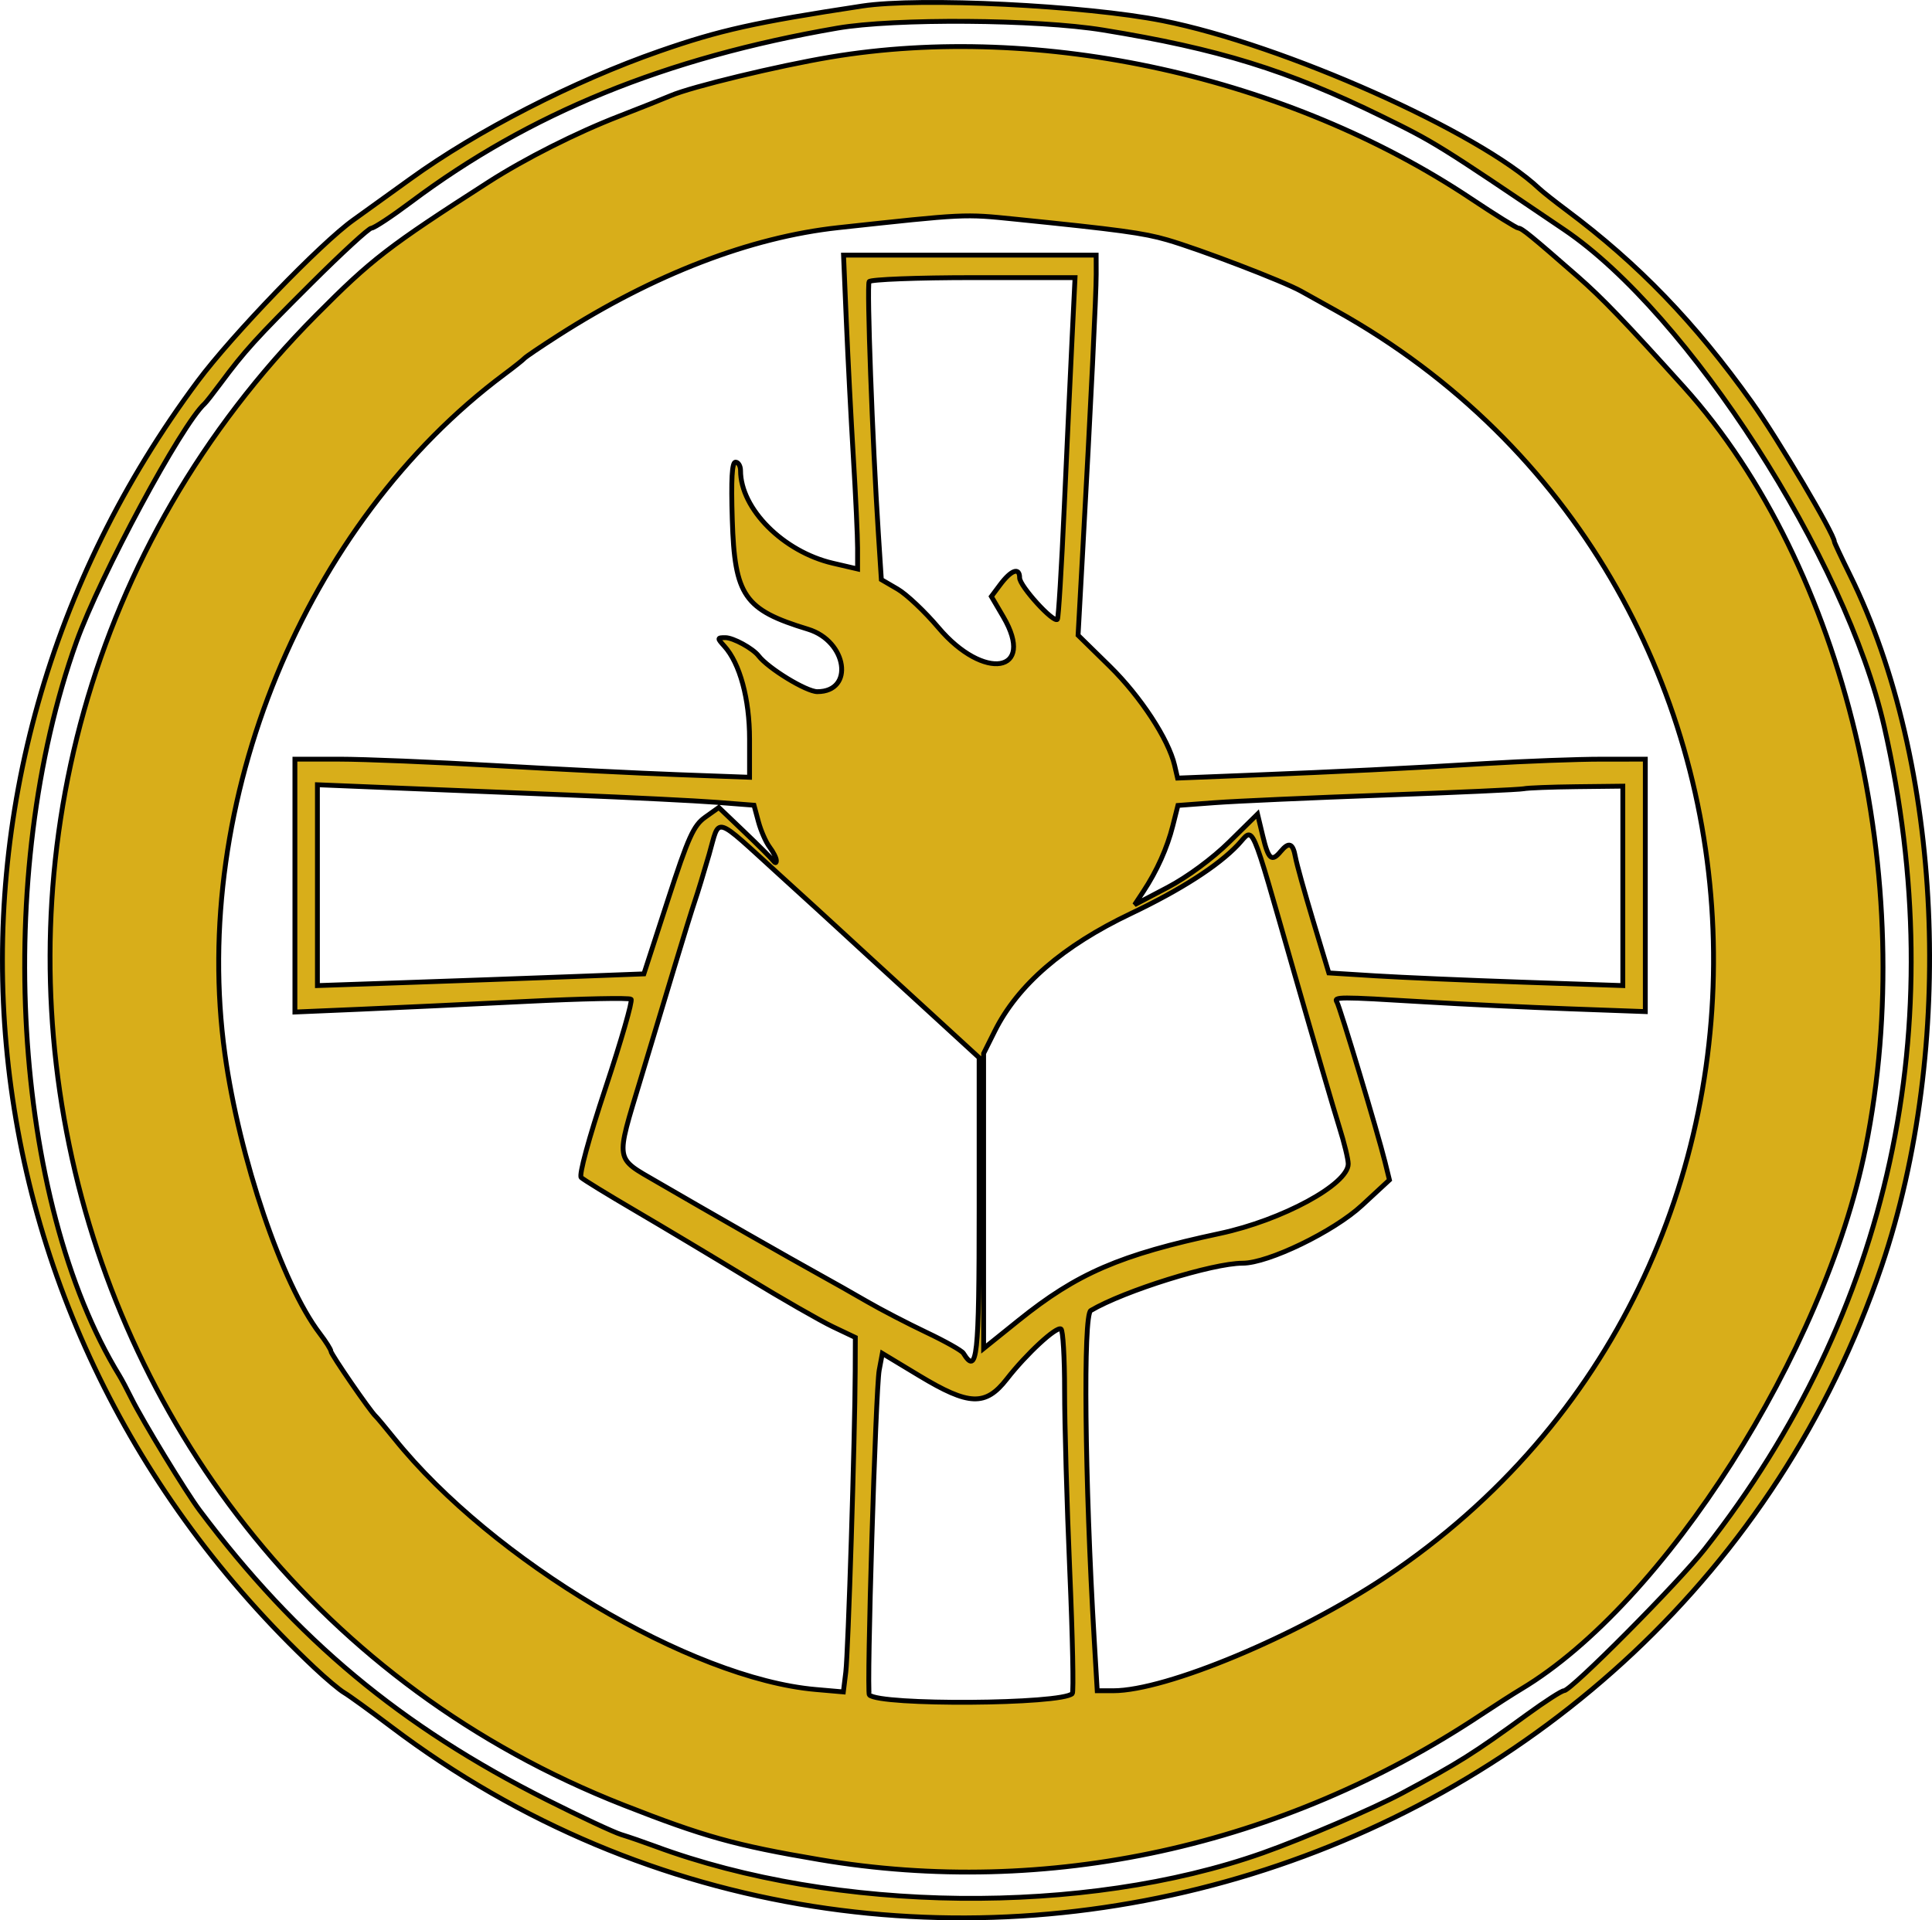 <svg xmlns="http://www.w3.org/2000/svg" id="vector" viewBox="0.45 0.29 399.26 396.93">
    <path id="path" d="M 178.605 1.538 C 156.323 4.935 149.248 6.511 136.744 10.86 C 119.116 16.993 98.953 27.34 85.18 37.323 C 81.052 40.315 75.791 44.105 73.488 45.745 C 66.747 50.549 48.457 69.498 41.322 79.072 C -20.506 162.03 -10.407 273.591 65.393 344.972 C 67.848 347.284 70.631 349.622 71.577 350.169 C 72.523 350.716 76.897 353.884 81.296 357.209 C 188.201 438.023 346.092 389.234 389.286 262.039 C 404.647 216.801 401.958 157.98 382.75 119.115 C 380.982 115.537 379.535 112.451 379.535 112.257 C 379.535 110.721 367.843 90.966 362.485 83.447 C 350.728 66.951 339.04 54.833 324.166 43.721 C 321.77 41.93 319.242 39.93 318.549 39.276 C 306.133 27.555 265.666 9.51 240.718 4.57 C 224.696 1.397 190.482 -0.273 178.605 1.538 M 228.372 6.491 C 252.268 10.378 266.527 14.796 286.047 24.358 C 296.942 29.695 297.724 30.181 323.721 47.779 C 349.364 65.138 381.925 115.712 389.836 150.471 C 403.97 212.566 391.082 271.653 352.758 320.465 C 347.275 327.449 325.104 349.767 323.65 349.767 C 323.167 349.767 319.742 351.976 316.038 354.675 C 304.932 362.766 301.932 364.655 290.233 370.921 C 284.318 374.089 269.737 380.347 261.395 383.297 C 224.594 396.312 173.138 395.741 135.814 381.903 C 133.512 381.05 130.367 379.966 128.826 379.496 C 127.286 379.025 120.377 375.796 113.474 372.32 C 83.241 357.097 61.727 339.158 41.715 312.483 C 38.847 308.661 29.961 294.06 27.606 289.302 C 26.72 287.512 25.61 285.419 25.14 284.651 C 3.007 248.549 -0.951 180.946 16.256 132.948 C 21.153 119.29 38.005 87.975 42.748 83.721 C 43.033 83.465 44.511 81.581 46.032 79.535 C 51.024 72.82 53.253 70.364 64.817 58.837 C 71.105 52.57 76.686 47.442 77.22 47.442 C 77.753 47.442 81.423 45.018 85.374 42.057 C 109.88 23.687 137.907 12.251 173.488 6.104 C 185.264 4.069 214.765 4.278 228.372 6.491 M 172.093 12.084 C 161.215 13.907 143.36 18.217 139.07 20.056 C 137.535 20.713 132.743 22.62 128.421 24.293 C 119.557 27.723 108.987 33.058 101.395 37.932 C 80.653 51.251 77.246 53.882 65.767 65.441 C -29.626 161.505 3.937 324.181 129.302 373.395 C 145.93 379.922 152.397 381.724 169.753 384.664 C 216.823 392.638 265.368 382.03 306.414 354.801 C 309.43 352.8 313.198 350.385 314.786 349.435 C 344.398 331.718 377.446 279.823 385.956 237.674 C 397.18 182.084 381.722 117.222 348.448 80.297 C 336.333 66.853 331.532 61.856 326.512 57.464 C 316.903 49.058 314.926 47.444 314.232 47.443 C 313.874 47.442 309.479 44.705 304.465 41.36 C 266.642 16.125 215.487 4.812 172.093 12.084 M 210.233 45.587 C 231.859 47.784 236.711 48.445 241.638 49.865 C 248.383 51.81 265.62 58.414 269.302 60.465 C 270.837 61.32 274.089 63.131 276.529 64.489 C 375.866 119.801 381.516 263.018 286.855 326.215 C 268.529 338.45 241.447 349.767 230.495 349.767 L 227.2 349.767 L 226.582 339.302 C 224.622 306.096 224.265 272.124 225.865 271.178 C 232.768 267.096 251.052 261.395 257.239 261.395 C 262.549 261.395 276.063 254.85 281.897 249.452 L 287.588 244.186 L 286.671 240.465 C 285.21 234.544 277.359 208.436 276.735 207.427 C 276.039 206.301 276.967 206.299 294.9 207.381 C 302.821 207.859 316.314 208.507 324.884 208.819 L 340.465 209.388 L 340.465 183.299 L 340.465 157.209 L 331.395 157.213 C 326.407 157.214 315.628 157.62 307.442 158.113 C 289.825 159.176 278.212 159.751 258.414 160.54 L 243.805 161.122 L 243.187 158.468 C 241.936 153.088 236.135 144.235 229.777 138.001 L 223.241 131.594 L 224.163 114.867 C 225.906 83.258 226.995 60.924 226.986 56.977 L 226.977 53.023 L 200.874 53.023 L 174.772 53.023 L 175.352 66.744 C 175.671 74.291 176.324 86.946 176.803 94.868 C 177.282 102.789 177.674 111.211 177.674 113.583 L 177.674 117.895 L 172.579 116.711 C 162.32 114.326 153.488 105.467 153.488 97.561 C 153.488 96.6 153.02 95.814 152.448 95.814 C 151.716 95.814 151.518 99.338 151.778 107.701 C 152.27 123.491 154.234 126.331 167.442 130.353 C 175.519 132.813 177.065 143.256 169.352 143.256 C 167.09 143.256 159.206 138.445 157.209 135.846 C 156.033 134.315 151.969 132.093 150.347 132.093 C 148.643 132.093 148.632 132.185 150.138 133.849 C 153.347 137.395 155.349 144.77 155.349 153.045 L 155.349 160.954 L 140.698 160.417 C 132.64 160.121 115.64 159.279 102.921 158.544 C 90.202 157.81 75.655 157.209 70.595 157.209 L 61.395 157.209 L 61.395 183.342 L 61.395 209.476 L 74.651 208.911 C 81.942 208.601 97.437 207.871 109.085 207.289 C 120.733 206.708 130.536 206.504 130.868 206.837 C 131.201 207.17 128.827 215.414 125.592 225.158 C 122.117 235.623 120.055 243.204 120.553 243.681 C 121.016 244.125 126 247.184 131.628 250.479 C 137.256 253.774 147.721 260.036 154.884 264.395 C 162.047 268.754 170 273.315 172.558 274.532 L 177.209 276.744 L 177.183 283.721 C 177.132 297.22 175.734 341.908 175.236 345.935 L 174.733 350.01 L 168.995 349.507 C 143.18 347.246 102.228 322.854 81.972 297.674 C 80.12 295.372 78.37 293.279 78.083 293.023 C 76.993 292.05 68.837 280.199 68.837 279.587 C 68.837 279.234 67.796 277.58 66.522 275.911 C 58.729 265.694 49.897 239.656 46.925 218.14 C 39.732 166.058 63.404 108.455 104.651 77.671 C 106.698 76.144 108.581 74.649 108.837 74.349 C 109.093 74.048 112.233 71.926 115.814 69.633 C 135.56 56.989 155.49 49.318 173.728 47.34 C 200.039 44.488 199.619 44.508 210.233 45.587 M 222.011 70 C 221.68 76.779 220.949 92.581 220.386 105.116 C 219.824 117.651 219.185 128.089 218.967 128.312 C 218.168 129.127 211.163 121.428 211.163 119.734 C 211.163 117.471 209.429 118.082 207.137 121.151 L 205.323 123.581 L 207.784 127.78 C 214.571 139.363 203.798 141.164 194.383 130.02 C 191.588 126.713 187.791 123.127 185.944 122.051 L 182.586 120.094 L 181.966 110.512 C 180.743 91.618 179.562 59.314 180.063 58.502 C 180.345 58.047 190.033 57.674 201.594 57.674 L 222.613 57.674 L 222.011 70 M 118.14 164.621 C 130.674 165.125 144.381 165.806 148.598 166.134 L 156.266 166.731 L 157.184 170.138 C 157.689 172.012 158.725 174.37 159.486 175.378 C 160.248 176.385 160.878 177.628 160.886 178.14 C 160.897 178.76 160.664 178.76 160.19 178.14 C 159.798 177.628 157.12 174.957 154.238 172.205 L 148.999 167.2 L 146.19 169.2 C 143.769 170.924 142.7 173.298 138.446 186.396 L 133.511 201.592 L 117.686 202.19 C 108.982 202.519 93.802 203.063 83.953 203.399 L 66.047 204.011 L 66.047 183.255 L 66.047 162.499 L 80.698 163.102 C 88.756 163.433 105.605 164.117 118.14 164.621 M 335.814 183.401 L 335.814 204.011 L 315.116 203.306 C 303.733 202.918 290.063 202.329 284.74 201.998 L 275.061 201.395 L 271.839 190.698 C 270.067 184.814 268.41 178.849 268.156 177.442 C 267.637 174.558 266.808 174.241 265.116 176.279 C 263.252 178.526 262.577 177.949 261.418 173.119 L 260.326 168.564 L 254.466 174.338 C 251.003 177.75 245.807 181.582 241.764 183.707 L 234.921 187.303 L 236.716 184.582 C 239.528 180.32 241.664 175.558 242.816 170.981 L 243.876 166.774 L 251.473 166.204 C 255.651 165.89 271.419 165.185 286.512 164.636 C 301.605 164.088 314.581 163.497 315.349 163.323 C 316.116 163.149 321.035 162.958 326.279 162.899 L 335.814 162.791 L 335.814 183.401 M 161.832 181.382 C 167.188 186.25 172.465 191.07 173.559 192.093 C 174.653 193.116 177.611 195.837 180.133 198.14 C 182.655 200.442 188.785 206.058 193.754 210.619 L 202.791 218.913 L 202.791 249.922 C 202.791 281.04 202.4 284.636 199.523 279.981 C 199.2 279.459 195.774 277.531 191.908 275.696 C 188.043 273.862 182.526 270.997 179.649 269.33 C 176.772 267.663 172.326 265.145 169.767 263.736 C 164.199 260.668 146.621 250.629 136.279 244.611 C 127.426 239.46 127.618 240.66 132.87 223.256 C 134.955 216.349 138.108 205.884 139.879 200 C 141.649 194.116 143.529 188.047 144.056 186.512 C 144.584 184.977 145.902 180.657 146.985 176.912 C 149.28 168.977 147.639 168.483 161.832 181.382 M 267.914 201.395 C 272.024 215.721 276.216 230.067 277.228 233.275 C 278.241 236.484 279.07 239.902 279.07 240.872 C 279.07 245.092 265.398 252.505 252.558 255.246 C 231.856 259.666 223.055 263.468 210.93 273.228 L 203.721 279.031 L 203.721 248.536 L 203.721 218.04 L 206.02 213.426 C 210.769 203.896 220.141 195.796 234.128 189.134 C 244.431 184.228 252.171 179.263 256.267 174.933 C 259.691 171.314 258.519 168.651 267.914 201.395 M 220.455 287.729 C 220.45 294.478 220.928 311.208 221.518 324.906 C 222.109 338.604 222.348 350.055 222.051 350.352 C 219.823 352.58 182.219 352.83 180.103 350.63 C 179.509 350.013 181.411 287.419 182.142 283.509 L 182.791 280.041 L 190.466 284.672 C 200.701 290.847 204.123 290.975 208.503 285.349 C 212.565 280.131 218.76 274.405 219.709 274.991 C 220.125 275.248 220.461 280.98 220.455 287.729" fill="#d8ae1a" stroke="#00000000" fill-rule="evenodd"/>
</svg>
